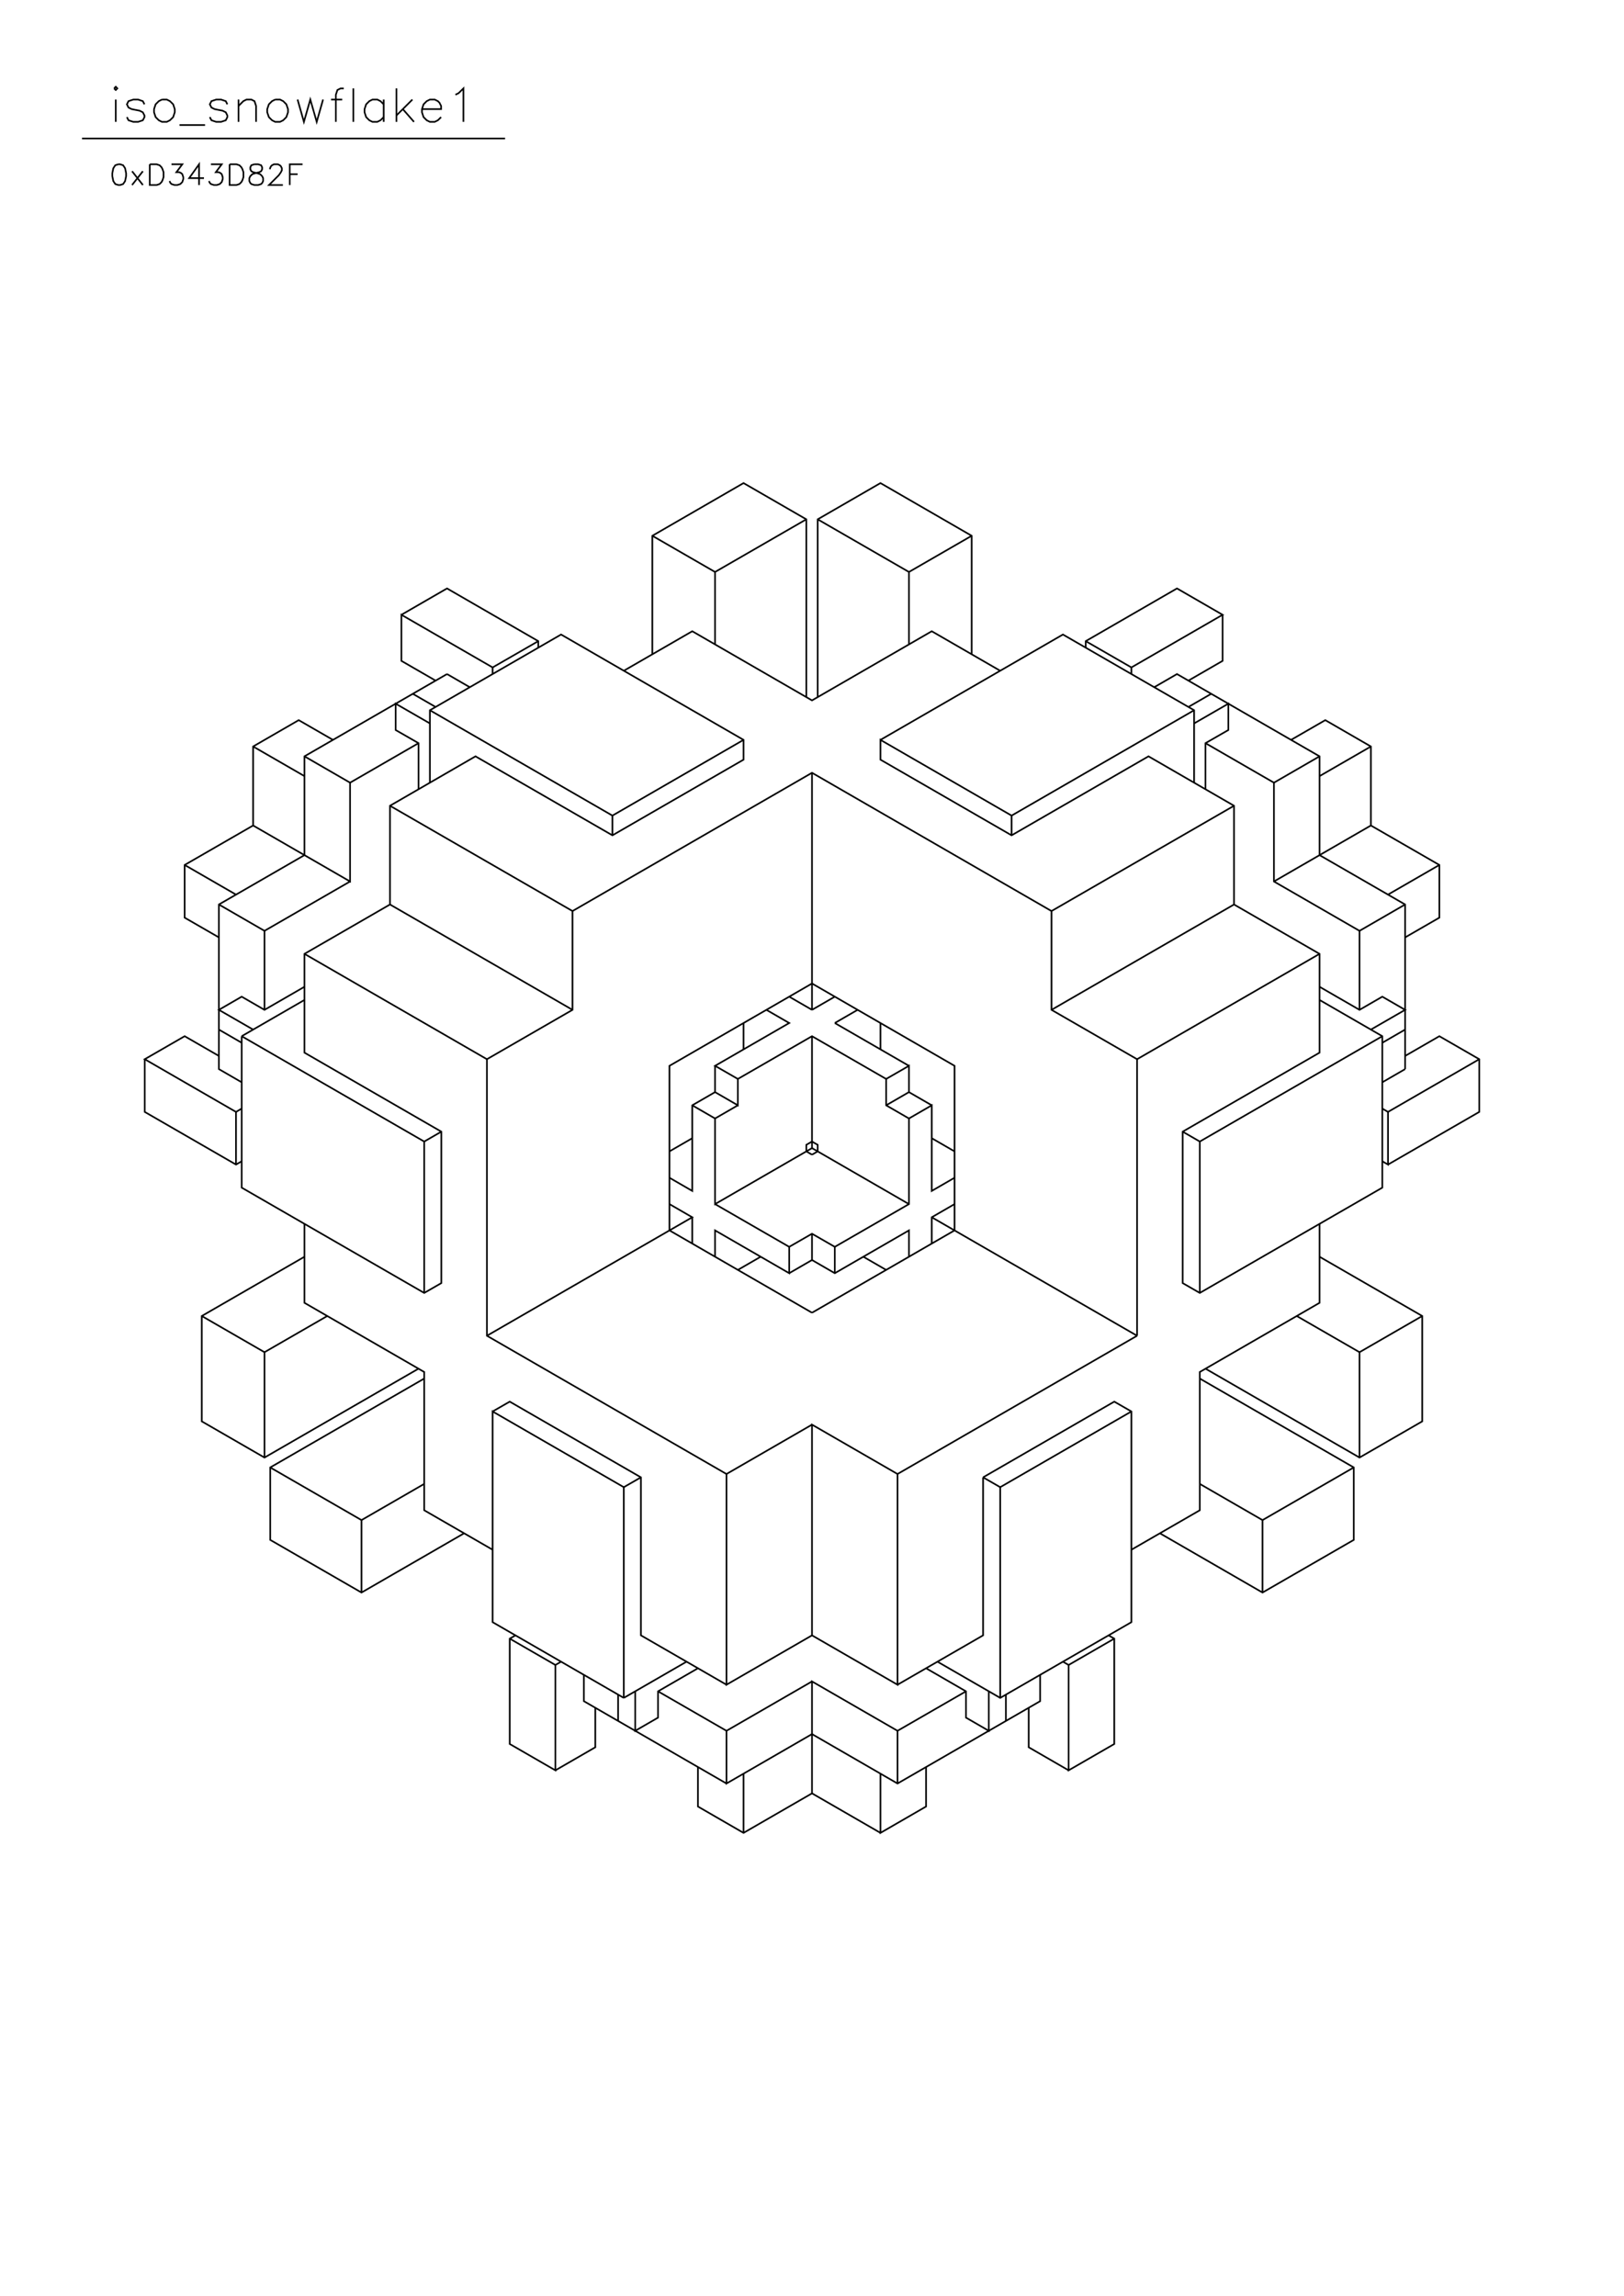 <?xml version="1.0" standalone="no"?>
<svg width="29.7cm" height="42cm" version="1.1" xmlns="http://www.w3.org/2000/svg" viewBox="0.0 0.0 29.7 42">
<path d="M7.341 11.245L8.175 10.763L9.844 11.727L9.844 11.847" stroke-width="0.03" stroke="#000000" fill="none"/>
<path d="M9.844 11.727L9.009 12.208L7.341 11.245L7.341 12.088L7.966 12.449" stroke-width="0.03" stroke="#000000" fill="none"/>
<path d="M8.175 12.329L5.568 13.834L5.568 15.641L4.003 16.544L4.003 19.555L4.42 19.796" stroke-width="0.03" stroke="#000000" fill="none"/>
<path d="M4.42 20.277L4.316 20.338L2.647 19.374L3.377 18.953L4.003 19.314" stroke-width="0.03" stroke="#000000" fill="none"/>
<path d="M4.003 18.832L4.42 19.073" stroke-width="0.03" stroke="#000000" fill="none"/>
<path d="M4.42 18.953L5.568 18.29" stroke-width="0.03" stroke="#000000" fill="none"/>
<path d="M5.568 18.049L4.837 18.471L4.42 18.23L4.003 18.471L4.629 18.832" stroke-width="0.03" stroke="#000000" fill="none"/>
<path d="M4.42 18.953L4.42 21.723L7.758 23.649L8.071 23.469L8.071 20.699L5.568 19.254L5.568 17.447L7.132 16.544L7.132 14.738L8.696 13.834L11.2 15.279L13.598 13.895L13.598 13.533L10.261 11.606L7.862 12.991L7.862 14.316" stroke-width="0.03" stroke="#000000" fill="none"/>
<path d="M7.654 14.436L7.654 13.593L7.236 13.353L7.236 12.871L7.862 13.232" stroke-width="0.03" stroke="#000000" fill="none"/>
<path d="M7.862 12.991L11.2 14.918L13.598 13.533" stroke-width="0.03" stroke="#000000" fill="none"/>
<path d="M14.746 12.75L14.746 9.499L13.598 8.836L11.93 9.8L11.93 11.968" stroke-width="0.03" stroke="#000000" fill="none"/>
<path d="M11.408 12.269L12.66 11.546L14.85 12.811L17.04 11.546L18.292 12.269" stroke-width="0.03" stroke="#000000" fill="none"/>
<path d="M17.77 11.968L17.77 9.8L16.102 8.836L14.954 9.499L14.954 12.75" stroke-width="0.03" stroke="#000000" fill="none"/>
<path d="M16.102 13.533L19.439 11.606L21.838 12.991L21.838 14.316" stroke-width="0.03" stroke="#000000" fill="none"/>
<path d="M22.046 14.436L22.046 13.593L22.464 13.353L22.464 12.871L21.838 13.232" stroke-width="0.03" stroke="#000000" fill="none"/>
<path d="M21.838 12.991L18.5 14.918L16.102 13.533L16.102 13.895L18.5 15.279L21.004 13.834L22.568 14.738L22.568 16.544L24.132 17.447L24.132 19.254L21.629 20.699L21.629 23.469L21.942 23.649L25.28 21.723L25.28 18.953L24.132 18.29" stroke-width="0.03" stroke="#000000" fill="none"/>
<path d="M24.132 18.049L24.863 18.471L25.28 18.23L25.697 18.471L25.071 18.832" stroke-width="0.03" stroke="#000000" fill="none"/>
<path d="M25.28 18.953L21.942 20.88L21.942 23.649" stroke-width="0.03" stroke="#000000" fill="none"/>
<path d="M20.795 24.432L16.414 26.961L16.414 30.815L14.85 29.912L14.85 26.058L16.414 26.961" stroke-width="0.03" stroke="#000000" fill="none"/>
<path d="M17.979 27.022L20.378 25.637L20.691 25.817L20.691 29.671L18.292 31.056L17.145 30.394" stroke-width="0.03" stroke="#000000" fill="none"/>
<path d="M16.936 30.514L17.666 30.936L17.666 31.417L18.083 31.658L18.083 30.936" stroke-width="0.03" stroke="#000000" fill="none"/>
<path d="M18.292 31.056L18.292 27.202L20.691 25.817" stroke-width="0.03" stroke="#000000" fill="none"/>
<path d="M21.942 25.215L24.758 26.841L24.758 28.166L23.089 29.129L21.212 28.045" stroke-width="0.03" stroke="#000000" fill="none"/>
<path d="M20.691 28.346L21.942 27.624L21.942 25.095L24.132 23.83L24.132 22.385" stroke-width="0.03" stroke="#000000" fill="none"/>
<path d="M24.132 22.987L26.01 24.071L26.01 25.998L24.863 26.66L22.046 25.034" stroke-width="0.03" stroke="#000000" fill="none"/>
<path d="M20.795 24.432L20.795 19.374L19.23 18.471L19.23 16.664L14.85 14.135L10.47 16.664L7.132 14.738" stroke-width="0.03" stroke="#000000" fill="none"/>
<path d="M6.402 14.316L7.654 13.593" stroke-width="0.03" stroke="#000000" fill="none"/>
<path d="M7.966 12.931L7.549 12.69" stroke-width="0.03" stroke="#000000" fill="none"/>
<path d="M8.175 12.329L8.592 12.57" stroke-width="0.03" stroke="#000000" fill="none"/>
<path d="M9.009 12.329L9.009 12.208" stroke-width="0.03" stroke="#000000" fill="none"/>
<path d="M6.089 13.533L5.463 13.172L4.629 13.654L4.629 15.099L3.377 15.821L3.377 16.785L4.003 17.146" stroke-width="0.03" stroke="#000000" fill="none"/>
<path d="M4.003 16.544L4.837 17.026L4.837 18.471" stroke-width="0.03" stroke="#000000" fill="none"/>
<path d="M4.42 18.953L7.758 20.88L7.758 23.649" stroke-width="0.03" stroke="#000000" fill="none"/>
<path d="M8.905 24.432L12.66 22.265L12.243 22.024" stroke-width="0.03" stroke="#000000" fill="none"/>
<path d="M12.243 21.542L12.66 21.783L12.66 20.217L13.077 19.976L13.494 20.217L13.494 19.735L14.85 18.953L16.206 19.735L16.206 20.217L16.623 20.458L17.04 20.217L17.04 21.783L17.457 21.542" stroke-width="0.03" stroke="#000000" fill="none"/>
<path d="M17.457 22.024L17.04 22.265L17.04 22.746" stroke-width="0.03" stroke="#000000" fill="none"/>
<path d="M17.04 22.265L20.795 24.432" stroke-width="0.03" stroke="#000000" fill="none"/>
<path d="M21.942 27.142L23.089 27.804L23.089 29.129" stroke-width="0.03" stroke="#000000" fill="none"/>
<path d="M23.089 27.804L24.758 26.841" stroke-width="0.03" stroke="#000000" fill="none"/>
<path d="M24.863 26.66L24.863 24.733L26.01 24.071" stroke-width="0.03" stroke="#000000" fill="none"/>
<path d="M24.863 24.733L23.715 24.071" stroke-width="0.03" stroke="#000000" fill="none"/>
<path d="M25.384 21.301L27.053 20.338L27.053 19.374L26.323 18.953L25.697 19.314" stroke-width="0.03" stroke="#000000" fill="none"/>
<path d="M25.697 19.555L25.28 19.796" stroke-width="0.03" stroke="#000000" fill="none"/>
<path d="M25.28 20.277L25.384 20.338L25.384 21.301L25.28 21.241" stroke-width="0.03" stroke="#000000" fill="none"/>
<path d="M25.384 20.338L27.053 19.374" stroke-width="0.03" stroke="#000000" fill="none"/>
<path d="M25.697 19.555L25.697 16.544L24.132 15.641L24.132 13.834L21.525 12.329L21.108 12.57" stroke-width="0.03" stroke="#000000" fill="none"/>
<path d="M20.691 12.329L20.691 12.208L22.359 11.245L21.525 10.763L19.856 11.727L19.856 11.847" stroke-width="0.03" stroke="#000000" fill="none"/>
<path d="M19.856 11.727L20.691 12.208" stroke-width="0.03" stroke="#000000" fill="none"/>
<path d="M21.734 12.449L22.359 12.088L22.359 11.245" stroke-width="0.03" stroke="#000000" fill="none"/>
<path d="M22.151 12.69L21.734 12.931" stroke-width="0.03" stroke="#000000" fill="none"/>
<path d="M22.046 13.593L23.298 14.316L23.298 16.123L24.863 17.026L24.863 18.471" stroke-width="0.03" stroke="#000000" fill="none"/>
<path d="M25.28 19.073L25.697 18.832" stroke-width="0.03" stroke="#000000" fill="none"/>
<path d="M25.697 17.146L26.323 16.785L26.323 15.821L25.071 15.099L23.298 16.123" stroke-width="0.03" stroke="#000000" fill="none"/>
<path d="M22.568 16.544L19.23 18.471" stroke-width="0.03" stroke="#000000" fill="none"/>
<path d="M20.795 19.374L24.132 17.447" stroke-width="0.03" stroke="#000000" fill="none"/>
<path d="M24.863 17.026L25.697 16.544" stroke-width="0.03" stroke="#000000" fill="none"/>
<path d="M25.384 16.363L26.323 15.821" stroke-width="0.03" stroke="#000000" fill="none"/>
<path d="M25.071 15.099L25.071 13.654L24.237 13.172L23.611 13.533" stroke-width="0.03" stroke="#000000" fill="none"/>
<path d="M24.132 13.834L23.298 14.316" stroke-width="0.03" stroke="#000000" fill="none"/>
<path d="M22.568 14.738L19.23 16.664" stroke-width="0.03" stroke="#000000" fill="none"/>
<path d="M18.5 15.279L18.5 14.918" stroke-width="0.03" stroke="#000000" fill="none"/>
<path d="M16.623 11.787L16.623 10.462L17.77 9.8" stroke-width="0.03" stroke="#000000" fill="none"/>
<path d="M16.623 10.462L14.954 9.499" stroke-width="0.03" stroke="#000000" fill="none"/>
<path d="M14.746 9.499L13.077 10.462L13.077 11.787" stroke-width="0.03" stroke="#000000" fill="none"/>
<path d="M13.077 10.462L11.93 9.8" stroke-width="0.03" stroke="#000000" fill="none"/>
<path d="M11.2 14.918L11.2 15.279" stroke-width="0.03" stroke="#000000" fill="none"/>
<path d="M10.47 16.664L10.47 18.471L8.905 19.374L8.905 24.432L13.286 26.961L13.286 30.815L14.85 29.912" stroke-width="0.03" stroke="#000000" fill="none"/>
<path d="M14.85 30.755L13.286 31.658L13.286 32.622L14.85 31.718L16.414 32.622L19.022 31.116L19.022 30.635" stroke-width="0.03" stroke="#000000" fill="none"/>
<path d="M19.439 30.394L19.543 30.454L19.543 32.381L20.378 31.899L20.378 29.972L20.273 29.912" stroke-width="0.03" stroke="#000000" fill="none"/>
<path d="M20.378 29.972L19.543 30.454" stroke-width="0.03" stroke="#000000" fill="none"/>
<path d="M18.813 31.237L18.813 31.959L19.543 32.381" stroke-width="0.03" stroke="#000000" fill="none"/>
<path d="M18.396 31.478L18.396 30.996" stroke-width="0.03" stroke="#000000" fill="none"/>
<path d="M17.666 30.936L16.414 31.658L14.85 30.755L14.85 32.802L13.598 33.525L12.764 33.043L12.764 32.321" stroke-width="0.03" stroke="#000000" fill="none"/>
<path d="M13.286 32.622L10.678 31.116L10.678 30.635" stroke-width="0.03" stroke="#000000" fill="none"/>
<path d="M10.261 30.394L10.157 30.454L10.157 32.381L9.322 31.899L9.322 29.972L9.427 29.912" stroke-width="0.03" stroke="#000000" fill="none"/>
<path d="M9.322 29.972L10.157 30.454" stroke-width="0.03" stroke="#000000" fill="none"/>
<path d="M10.887 31.237L10.887 31.959L10.157 32.381" stroke-width="0.03" stroke="#000000" fill="none"/>
<path d="M11.304 31.478L11.304 30.996" stroke-width="0.03" stroke="#000000" fill="none"/>
<path d="M11.408 31.056L12.555 30.394" stroke-width="0.03" stroke="#000000" fill="none"/>
<path d="M12.764 30.514L12.034 30.936L12.034 31.417L11.617 31.658L11.617 30.936" stroke-width="0.03" stroke="#000000" fill="none"/>
<path d="M11.408 31.056L11.408 27.202L9.009 25.817L9.009 29.671L11.408 31.056" stroke-width="0.03" stroke="#000000" fill="none"/>
<path d="M12.034 30.936L13.286 31.658" stroke-width="0.03" stroke="#000000" fill="none"/>
<path d="M13.286 30.815L11.721 29.912L11.721 27.022L9.322 25.637L9.009 25.817" stroke-width="0.03" stroke="#000000" fill="none"/>
<path d="M7.758 25.215L4.942 26.841L4.942 28.166L6.611 29.129L8.488 28.045" stroke-width="0.03" stroke="#000000" fill="none"/>
<path d="M9.009 28.346L7.758 27.624L7.758 25.095L5.568 23.83L5.568 22.385" stroke-width="0.03" stroke="#000000" fill="none"/>
<path d="M5.568 22.987L3.69 24.071L3.69 25.998L4.837 26.66L7.654 25.034" stroke-width="0.03" stroke="#000000" fill="none"/>
<path d="M5.985 24.071L4.837 24.733L4.837 26.66" stroke-width="0.03" stroke="#000000" fill="none"/>
<path d="M4.942 26.841L6.611 27.804L6.611 29.129" stroke-width="0.03" stroke="#000000" fill="none"/>
<path d="M6.611 27.804L7.758 27.142" stroke-width="0.03" stroke="#000000" fill="none"/>
<path d="M11.408 27.202L11.721 27.022" stroke-width="0.03" stroke="#000000" fill="none"/>
<path d="M13.286 26.961L14.85 26.058" stroke-width="0.03" stroke="#000000" fill="none"/>
<path d="M14.85 24.011L17.457 22.505L17.457 19.495L14.85 17.989L12.243 19.495L12.243 22.505L14.85 24.011" stroke-width="0.03" stroke="#000000" fill="none"/>
<path d="M14.433 23.288L14.85 23.047L15.267 23.288L16.623 22.505L16.623 22.987" stroke-width="0.03" stroke="#000000" fill="none"/>
<path d="M16.206 23.228L15.789 22.987" stroke-width="0.03" stroke="#000000" fill="none"/>
<path d="M15.267 22.806L16.623 22.024L16.623 20.458" stroke-width="0.03" stroke="#000000" fill="none"/>
<path d="M16.623 19.976L16.206 20.217" stroke-width="0.03" stroke="#000000" fill="none"/>
<path d="M16.206 19.735L16.623 19.495L16.623 19.976L17.04 20.217" stroke-width="0.03" stroke="#000000" fill="none"/>
<path d="M17.04 20.819L17.457 21.06" stroke-width="0.03" stroke="#000000" fill="none"/>
<path d="M16.623 22.024L14.85 21L13.077 22.024L13.077 20.458L13.494 20.217" stroke-width="0.03" stroke="#000000" fill="none"/>
<path d="M13.494 19.735L13.077 19.495L14.433 18.712L14.016 18.471" stroke-width="0.03" stroke="#000000" fill="none"/>
<path d="M13.598 18.712L13.598 19.194" stroke-width="0.03" stroke="#000000" fill="none"/>
<path d="M13.077 19.495L13.077 19.976" stroke-width="0.03" stroke="#000000" fill="none"/>
<path d="M13.077 20.458L12.66 20.217" stroke-width="0.03" stroke="#000000" fill="none"/>
<path d="M12.66 20.819L12.243 21.06" stroke-width="0.03" stroke="#000000" fill="none"/>
<path d="M13.077 22.024L14.433 22.806L14.433 23.288L13.077 22.505L13.077 22.987" stroke-width="0.03" stroke="#000000" fill="none"/>
<path d="M13.494 23.228L13.911 22.987" stroke-width="0.03" stroke="#000000" fill="none"/>
<path d="M14.433 22.806L14.85 22.566L15.267 22.806L15.267 23.288" stroke-width="0.03" stroke="#000000" fill="none"/>
<path d="M14.85 23.047L14.85 22.566" stroke-width="0.03" stroke="#000000" fill="none"/>
<path d="M14.85 21.12L14.954 21.06L14.954 20.94L14.85 20.88L14.746 20.94L14.746 21.06L14.85 21.12" stroke-width="0.03" stroke="#000000" fill="none"/>
<path d="M14.85 21L14.85 18.953" stroke-width="0.03" stroke="#000000" fill="none"/>
<path d="M14.85 18.471L15.267 18.23" stroke-width="0.03" stroke="#000000" fill="none"/>
<path d="M15.267 18.712L15.684 18.471" stroke-width="0.03" stroke="#000000" fill="none"/>
<path d="M16.102 18.712L16.102 19.194" stroke-width="0.03" stroke="#000000" fill="none"/>
<path d="M16.623 19.495L15.267 18.712" stroke-width="0.03" stroke="#000000" fill="none"/>
<path d="M14.85 18.471L14.85 14.135" stroke-width="0.03" stroke="#000000" fill="none"/>
<path d="M14.433 18.23L14.85 18.471" stroke-width="0.03" stroke="#000000" fill="none"/>
<path d="M10.47 18.471L7.132 16.544" stroke-width="0.03" stroke="#000000" fill="none"/>
<path d="M6.402 16.123L4.837 17.026" stroke-width="0.03" stroke="#000000" fill="none"/>
<path d="M5.568 17.447L8.905 19.374" stroke-width="0.03" stroke="#000000" fill="none"/>
<path d="M8.071 20.699L7.758 20.88" stroke-width="0.03" stroke="#000000" fill="none"/>
<path d="M4.42 21.241L4.316 21.301L2.647 20.338L2.647 19.374" stroke-width="0.03" stroke="#000000" fill="none"/>
<path d="M4.316 20.338L4.316 21.301" stroke-width="0.03" stroke="#000000" fill="none"/>
<path d="M3.69 24.071L4.837 24.733" stroke-width="0.03" stroke="#000000" fill="none"/>
<path d="M12.66 22.746L12.66 22.265" stroke-width="0.03" stroke="#000000" fill="none"/>
<path d="M17.979 27.022L17.979 29.912L16.414 30.815" stroke-width="0.03" stroke="#000000" fill="none"/>
<path d="M16.414 31.658L16.414 32.622" stroke-width="0.03" stroke="#000000" fill="none"/>
<path d="M16.102 32.441L16.102 33.525L16.936 33.043L16.936 32.321" stroke-width="0.03" stroke="#000000" fill="none"/>
<path d="M16.102 33.525L14.85 32.802" stroke-width="0.03" stroke="#000000" fill="none"/>
<path d="M13.598 32.441L13.598 33.525" stroke-width="0.03" stroke="#000000" fill="none"/>
<path d="M17.979 27.022L18.292 27.202" stroke-width="0.03" stroke="#000000" fill="none"/>
<path d="M21.942 20.88L21.629 20.699" stroke-width="0.03" stroke="#000000" fill="none"/>
<path d="M24.132 14.196L25.071 13.654" stroke-width="0.03" stroke="#000000" fill="none"/>
<path d="M6.402 14.316L6.402 16.123L4.629 15.099" stroke-width="0.03" stroke="#000000" fill="none"/>
<path d="M4.316 16.363L3.377 15.821" stroke-width="0.03" stroke="#000000" fill="none"/>
<path d="M4.629 13.654L5.568 14.196" stroke-width="0.03" stroke="#000000" fill="none"/>
<path d="M5.568 13.834L6.402 14.316" stroke-width="0.03" stroke="#000000" fill="none"/>
<path d="M5.299 3.384L5.299 3.005L5.533 3.005" stroke-width="0.03" stroke="#000000" fill="none"/>
<path d="M5.443 3.186L5.299 3.186" stroke-width="0.03" stroke="#000000" fill="none"/>
<path d="M5.173 3.384L4.92 3.384L5.1 3.204L5.137 3.15L5.155 3.114L5.155 3.078L5.137 3.041L5.118 3.023L5.082 3.005L5.01 3.005L4.974 3.023L4.956 3.041L4.938 3.078L4.938 3.096" stroke-width="0.03" stroke="#000000" fill="none"/>
<path d="M4.65 3.005L4.596 3.023L4.578 3.06L4.578 3.096L4.596 3.132L4.632 3.15L4.704 3.168L4.758 3.186L4.794 3.222L4.812 3.258L4.812 3.312L4.794 3.348L4.776 3.366L4.722 3.384L4.65 3.384L4.596 3.366L4.578 3.348L4.56 3.312L4.56 3.258L4.578 3.222L4.614 3.186L4.668 3.168L4.74 3.15L4.776 3.132L4.794 3.096L4.794 3.06L4.776 3.023L4.722 3.005L4.65 3.005" stroke-width="0.03" stroke="#000000" fill="none"/>
<path d="M4.199 3.005L4.199 3.384L4.325 3.384L4.379 3.366L4.415 3.33L4.434 3.294L4.452 3.24L4.452 3.15L4.434 3.096L4.415 3.06L4.379 3.023L4.325 3.005L4.199 3.005" stroke-width="0.03" stroke="#000000" fill="none"/>
<path d="M3.857 3.005L4.055 3.005L3.947 3.15L4.001 3.15L4.037 3.168L4.055 3.186L4.073 3.24L4.073 3.276L4.055 3.33L4.019 3.366L3.965 3.384L3.911 3.384L3.857 3.366L3.839 3.348L3.821 3.312" stroke-width="0.03" stroke="#000000" fill="none"/>
<path d="M3.73 3.258L3.46 3.258L3.64 3.005L3.64 3.384" stroke-width="0.03" stroke="#000000" fill="none"/>
<path d="M3.1 3.312L3.118 3.348L3.136 3.366L3.19 3.384L3.244 3.384L3.298 3.366L3.334 3.33L3.352 3.276L3.352 3.24L3.334 3.186L3.316 3.168L3.28 3.15L3.226 3.15L3.334 3.005L3.136 3.005" stroke-width="0.03" stroke="#000000" fill="none"/>
<path d="M2.739 3.005L2.739 3.384L2.865 3.384L2.919 3.366L2.955 3.33L2.973 3.294L2.991 3.24L2.991 3.15L2.973 3.096L2.955 3.06L2.919 3.023L2.865 3.005L2.739 3.005" stroke-width="0.03" stroke="#000000" fill="none"/>
<path d="M2.613 3.132L2.415 3.384" stroke-width="0.03" stroke="#000000" fill="none"/>
<path d="M2.613 3.384L2.415 3.132" stroke-width="0.03" stroke="#000000" fill="none"/>
<path d="M2.162 3.005L2.108 3.023L2.072 3.078L2.054 3.168L2.054 3.222L2.072 3.312L2.108 3.366L2.162 3.384L2.198 3.384L2.252 3.366L2.288 3.312L2.306 3.222L2.306 3.168L2.288 3.078L2.252 3.023L2.198 3.005L2.162 3.005" stroke-width="0.03" stroke="#000000" fill="none"/>
<path d="M2.117 2.229L2.117 1.821" stroke-width="0.03" stroke="#000000" fill="none"/>
<path d="M2.087 1.617L2.117 1.646L2.146 1.617L2.117 1.587L2.087 1.617" stroke-width="0.03" stroke="#000000" fill="none"/>
<path d="M2.321 2.142L2.35 2.2L2.438 2.229L2.525 2.229L2.612 2.2L2.642 2.142L2.642 2.112L2.612 2.054L2.554 2.025L2.408 1.996L2.35 1.967L2.321 1.908L2.35 1.85L2.438 1.821L2.525 1.821L2.612 1.85L2.642 1.908" stroke-width="0.03" stroke="#000000" fill="none"/>
<path d="M2.962 1.821L2.904 1.85L2.846 1.908L2.817 1.996L2.817 2.054L2.846 2.142L2.904 2.2L2.962 2.229L3.05 2.229L3.108 2.2L3.167 2.142L3.196 2.054L3.196 1.996L3.167 1.908L3.108 1.85L3.05 1.821L2.962 1.821" stroke-width="0.03" stroke="#000000" fill="none"/>
<path d="M3.283 2.287L3.75 2.287" stroke-width="0.03" stroke="#000000" fill="none"/>
<path d="M3.837 2.142L3.867 2.2L3.954 2.229L4.042 2.229L4.129 2.2L4.158 2.142L4.158 2.112L4.129 2.054L4.071 2.025L3.925 1.996L3.867 1.967L3.837 1.908L3.867 1.85L3.954 1.821L4.042 1.821L4.129 1.85L4.158 1.908" stroke-width="0.03" stroke="#000000" fill="none"/>
<path d="M4.362 1.938L4.45 1.85L4.508 1.821L4.596 1.821L4.654 1.85L4.683 1.938L4.683 2.229" stroke-width="0.03" stroke="#000000" fill="none"/>
<path d="M4.362 2.229L4.362 1.821" stroke-width="0.03" stroke="#000000" fill="none"/>
<path d="M5.033 1.821L4.975 1.85L4.917 1.908L4.887 1.996L4.887 2.054L4.917 2.142L4.975 2.2L5.033 2.229L5.121 2.229L5.179 2.2L5.237 2.142L5.267 2.054L5.267 1.996L5.237 1.908L5.179 1.85L5.121 1.821L5.033 1.821" stroke-width="0.03" stroke="#000000" fill="none"/>
<path d="M5.442 1.821L5.558 2.229L5.675 1.821L5.792 2.229L5.908 1.821" stroke-width="0.03" stroke="#000000" fill="none"/>
<path d="M6.054 1.821L6.258 1.821" stroke-width="0.03" stroke="#000000" fill="none"/>
<path d="M6.287 1.617L6.229 1.617L6.171 1.646L6.142 1.733L6.142 2.229" stroke-width="0.03" stroke="#000000" fill="none"/>
<path d="M6.462 2.229L6.462 1.617" stroke-width="0.03" stroke="#000000" fill="none"/>
<path d="M7.017 1.821L7.017 2.229" stroke-width="0.03" stroke="#000000" fill="none"/>
<path d="M7.017 2.142L6.958 2.2L6.9 2.229L6.812 2.229L6.754 2.2L6.696 2.142L6.667 2.054L6.667 1.996L6.696 1.908L6.754 1.85L6.812 1.821L6.9 1.821L6.958 1.85L7.017 1.908" stroke-width="0.03" stroke="#000000" fill="none"/>
<path d="M7.25 2.112L7.542 1.821" stroke-width="0.03" stroke="#000000" fill="none"/>
<path d="M7.367 1.996L7.571 2.229" stroke-width="0.03" stroke="#000000" fill="none"/>
<path d="M7.717 1.996L8.067 1.996L8.067 1.938L8.037 1.879L8.008 1.85L7.95 1.821L7.862 1.821L7.804 1.85L7.746 1.908L7.717 1.996L7.717 2.054L7.746 2.142L7.804 2.2L7.862 2.229L7.95 2.229L8.008 2.2L8.067 2.142" stroke-width="0.03" stroke="#000000" fill="none"/>
<path d="M8.475 2.229L8.475 1.617L8.387 1.704L8.329 1.733" stroke-width="0.03" stroke="#000000" fill="none"/>
<path d="M7.25 1.617L7.25 2.229" stroke-width="0.03" stroke="#000000" fill="none"/>
<path d="M9.237 2.533L1.5 2.533" stroke-width="0.03" stroke="#000000" fill="none"/>
</svg>
